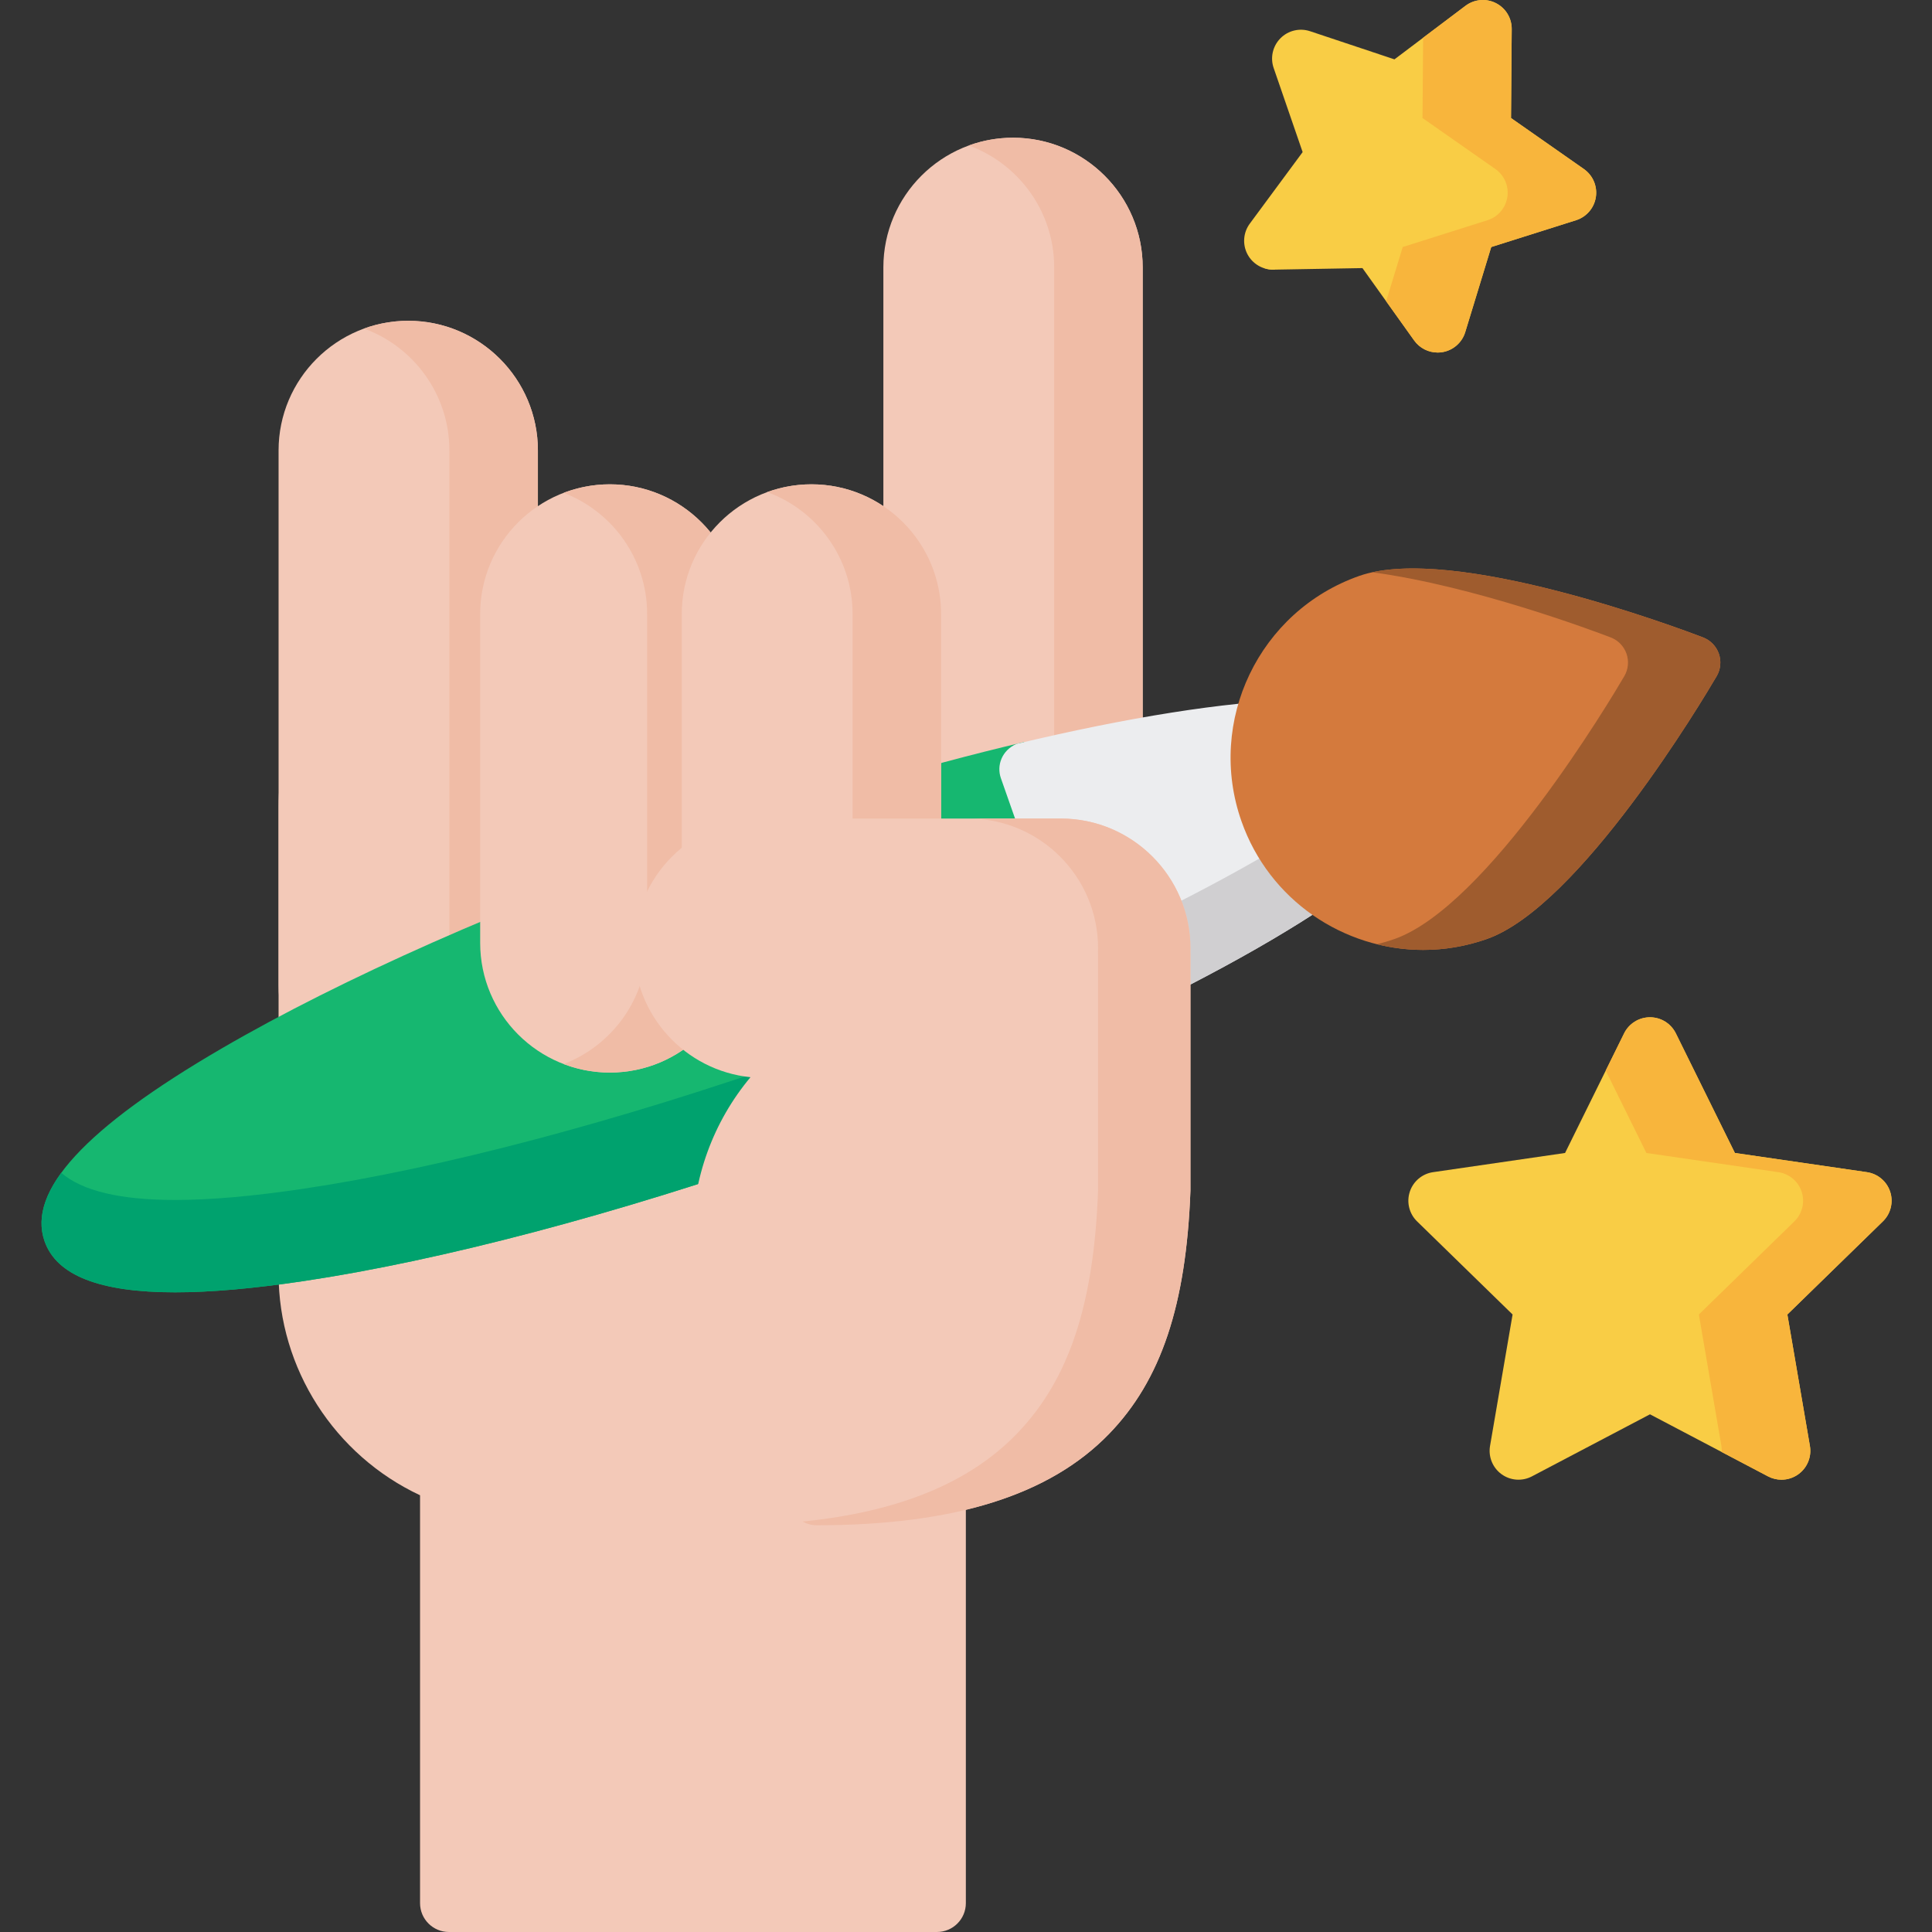 <svg height="512pt" viewBox="-11 0 512 512.001" width="512pt" xmlns="http://www.w3.org/2000/svg"><rect x="-11" y="0" width="512" height="512.001" fill="#333333" stroke="none"/><path d="m489.922 315.84c-.898-2.77-3.293-4.785-6.176-5.203l-34.98-5.086-15.645-31.695c-1.289-2.613-3.945-4.266-6.859-4.266-2.91 0-5.57 1.652-6.859 4.266l-15.645 31.695-34.98 5.086c-2.879.418-5.273 2.434-6.172 5.203-.902 2.77-.152 5.809 1.934 7.84l25.312 24.676-5.977 34.836c-.492 2.871.688 5.773 3.043 7.484 2.355 1.711 5.477 1.938 8.055.582l31.289-16.449 31.289 16.449c1.117.586 2.34.879 3.555.879 1.59 0 3.168-.492 4.5-1.465 2.355-1.711 3.535-4.609 3.039-7.48l-5.973-34.836 25.312-24.676c2.086-2.031 2.836-5.07 1.938-7.84zm0 0" fill="#f9cd45"/><path d="m489.922 315.84c-.898-2.77-3.293-4.785-6.176-5.203l-34.98-5.086-15.645-31.695c-1.289-2.613-3.945-4.266-6.859-4.266-2.91 0-5.57 1.652-6.859 4.266l-4.867 9.863 10.773 21.832 34.98 5.086c2.879.418 5.273 2.434 6.176 5.203.898 2.77.148 5.809-1.938 7.84l-25.309 24.676 5.973 34.836c.094.543.109 1.078.086 1.613l12.273 6.453c1.121.586 2.34.879 3.559.879 1.586 0 3.164-.492 4.496-1.465 2.355-1.711 3.535-4.609 3.043-7.48l-5.977-34.836 25.312-24.676c2.086-2.031 2.836-5.07 1.938-7.84zm0 0" fill="#f8b53c"/><path d="m408.75 44.797-19.316-13.516.188-23.574c.023-2.91-1.609-5.582-4.211-6.891-2.598-1.309-5.715-1.027-8.043.723l-18.824 14.191-22.359-7.457c-2.762-.922-5.809-.199-7.855 1.871-2.051 2.07-2.746 5.121-1.797 7.875l7.68 22.289-14.008 18.961c-1.727 2.34-1.98 5.461-.645 8.051 1.336 2.586 4.039 4.18 6.934 4.141l23.57-.414 13.703 19.176c1.449 2.031 3.781 3.203 6.223 3.203.41 0 .824-.031 1.238-.098 2.871-.469 5.23-2.531 6.078-5.316l6.887-22.543 22.48-7.109c2.773-.879 4.812-3.254 5.25-6.133.441-2.879-.789-5.758-3.172-7.43zm0 0" fill="#f9cd45"/><path d="m408.75 44.797-19.316-13.516.188-23.574c.023-2.91-1.609-5.582-4.211-6.891-2.598-1.309-5.715-1.027-8.043.723l-11.223 8.461-.164 21.281 19.312 13.516c2.387 1.668 3.613 4.547 3.172 7.426s-2.477 5.254-5.25 6.133l-22.477 7.109-4.391 14.371 7.418 10.387c1.449 2.027 3.781 3.203 6.223 3.203.41 0 .824-.035 1.238-.102 2.871-.469 5.23-2.527 6.078-5.312l6.887-22.547 22.48-7.105c2.773-.879 4.812-3.258 5.25-6.137.441-2.875-.789-5.754-3.172-7.426zm0 0" fill="#f8b53c"/><path d="m326.605 71.043-2.531.047c.773.242 1.586.383 2.418.371l.406-.008zm0 0" fill="#f9cd45"/><path d="m224.188 148.969h-96.539c-35.742 0-64.824 29.082-64.824 64.824v123.723c0 25.18 14.863 48.148 37.492 58.746v108.09c0 4.223 3.426 7.648 7.648 7.648h129.348c4.223 0 7.648-3.426 7.648-7.648v-105.469c11.602-3.965 22.02-11.246 29.781-20.906 9.199-11.457 14.27-25.828 14.27-40.465v-123.719c0-35.742-29.078-64.824-64.824-64.824zm0 0" fill="#f3c9b8"/><path d="m97.188 85.012c-18.949 0-34.363 15.414-34.363 34.359v141.754c0 18.949 15.414 34.363 34.363 34.363 18.945 0 34.359-15.414 34.359-34.363v-141.754c0-18.945-15.414-34.359-34.359-34.359zm0 0" fill="#f3c9b8"/><path d="m97.188 85.012c-4.117 0-8.066.73-11.73 2.062 13.191 4.805 22.633 17.469 22.633 32.297v141.754c0 14.832-9.441 27.496-22.633 32.297 3.664 1.336 7.613 2.066 11.73 2.066 18.945 0 34.359-15.414 34.359-34.363v-141.754c0-18.945-15.414-34.359-34.359-34.359zm0 0" fill="#f0bca6"/><path d="m257.465 36.496c-18.949 0-34.363 15.414-34.363 34.359v162.152c0 18.945 15.414 34.359 34.363 34.359 18.945 0 34.359-15.414 34.359-34.359v-162.152c0-18.945-15.414-34.359-34.359-34.359zm0 0" fill="#f3c9b8"/><path d="m257.465 36.496c-4.117 0-8.07.727-11.73 2.062 13.188 4.805 22.633 17.469 22.633 32.297v162.152c0 14.828-9.445 27.492-22.633 32.297 3.66 1.336 7.613 2.062 11.73 2.062 18.945 0 34.359-15.414 34.359-34.359v-162.152c0-18.945-15.414-34.359-34.359-34.359zm0 0" fill="#f0bca6"/><path d="m260.402 196.652c-27.398 6.457-57.723 15.418-88.695 26.289-48.105 16.883-92.125 36.383-123.953 54.906-36.25 21.098-51.605 37.812-46.941 51.102 3.176 9.043 14.566 13.531 34.586 13.531 9.41 0 20.73-.992 33.996-2.973 36.426-5.43 82.977-17.719 131.078-34.602 20.98-7.367 41.176-15.227 59.93-23.289zm0 0" fill="#16b770"/><path d="m69.395 315.031c-13.266 1.98-24.586 2.973-33.996 2.973-14.594 0-24.578-2.398-30.164-7.191-4.875 6.664-6.332 12.691-4.422 18.141 3.176 9.039 14.566 13.527 34.586 13.527 9.41 0 20.73-.992 33.996-2.969 36.426-5.434 82.977-17.723 131.078-34.605 20.98-7.363 41.176-15.227 59.93-23.289v-24.477c-18.754 8.062-38.949 15.922-59.93 23.289-48.102 16.879-94.652 29.172-131.078 34.602zm0 0" fill="#00a26e"/><path d="m371.363 198.895c-3.426-9.766-16.176-14.164-38.926-13.457-18.84.582-44.43 4.625-73.961 11.68-.039.008-.074.02-.109.035-3.859 1.695-5.312 5.688-4.125 9.07l21.113 60.148c.668 1.91 2.117 3.445 3.984 4.223.879.371 1.816.555 2.75.555 1.043 0 2.09-.23 3.055-.688 27.098-12.82 49.316-25.523 64.242-36.73 18.219-13.676 25.406-25.07 21.977-34.836zm0 0" fill="#ecedef"/><path d="m371.363 198.895c-.797-2.273-2.105-4.25-3.922-5.945-3.758 5.344-9.758 11.098-18.051 17.324-14.93 11.207-37.145 23.91-64.246 36.73-.965.457-2.008.688-3.055.688-.934 0-1.871-.184-2.75-.555-1.867-.777-3.316-2.312-3.984-4.223l-2.445-6.965h-8.23l10.676 30.422c.672 1.91 2.117 3.445 3.984 4.223.883.371 1.816.555 2.754.555 1.043 0 2.086-.23 3.051-.688 27.102-12.82 49.316-25.523 64.246-36.73 18.215-13.676 25.402-25.07 21.973-34.836zm0 0" fill="#d0cfd1"/><path d="m444.512 173.223c-.699-1.977-2.227-3.551-4.188-4.301-6.73-2.578-66.484-24.941-91.102-16.301-26.531 9.312-40.539 38.473-31.227 65.004 7.359 20.965 27.109 34.113 48.164 34.113 5.59 0 11.273-.93 16.844-2.883 24.613-8.641 57.285-63.441 60.93-69.66 1.059-1.809 1.27-3.992.578-5.973zm0 0" fill="#d47a3d"/><path d="m444.512 173.223c-.699-1.977-2.227-3.551-4.188-4.301-6.434-2.465-61.336-23.012-87.66-17.262 26.73 3.566 58.391 15.426 63.184 17.262 1.961.746 3.488 2.32 4.188 4.301.691 1.98.48 4.164-.578 5.973-3.645 6.223-36.316 61.023-60.93 69.66-1.531.539-3.07.992-4.613 1.375 3.973.984 8.082 1.508 12.246 1.508 5.59 0 11.273-.926 16.844-2.883 24.613-8.637 57.285-63.438 60.93-69.66 1.059-1.809 1.27-3.992.578-5.973zm0 0" fill="#9f5c2e"/><path d="m150.613 128.348c-18.949 0-34.363 15.414-34.363 34.363v87.168c0 18.945 15.414 34.359 34.363 34.359 18.945 0 34.359-15.414 34.359-34.359v-87.168c0-18.949-15.414-34.363-34.359-34.363zm0 0" fill="#f3c9b8"/><path d="m150.613 128.348c-4.312 0-8.434.809-12.238 2.262 12.918 4.941 22.121 17.465 22.121 32.102v87.168c0 14.637-9.203 27.156-22.121 32.102 3.805 1.453 7.926 2.258 12.238 2.258 18.945 0 34.359-15.414 34.359-34.359v-87.168c0-18.949-15.414-34.363-34.359-34.363zm0 0" fill="#f0bca6"/><path d="m204.039 128.348c-18.949 0-34.363 15.414-34.363 34.363v87.168c0 18.945 15.414 34.359 34.363 34.359 18.945 0 34.359-15.414 34.359-34.359v-87.168c0-18.949-15.414-34.363-34.359-34.363zm0 0" fill="#f3c9b8"/><path d="m204.039 128.348c-4.117 0-8.066.73-11.73 2.066 13.191 4.801 22.633 17.465 22.633 32.297v87.168c0 14.828-9.441 27.492-22.633 32.297 3.664 1.332 7.613 2.062 11.73 2.062 18.945 0 34.359-15.414 34.359-34.359v-87.168c0-18.949-15.414-34.363-34.359-34.363zm0 0" fill="#f0bca6"/><path d="m304.477 251.285c0-18.949-15.414-34.363-34.359-34.363h-78.734c-18.945 0-34.359 15.414-34.359 34.363 0 17.766 13.551 32.426 30.863 34.184-9.852 11.793-15.398 26.758-15.398 42.672 0 76.07 28.73 76.07 32.957 76.07 36.371 0 61.723-7.934 77.504-24.258 13.746-14.223 20.383-34.059 21.523-64.32.004-.094.004-.191.004-.285v-62.191c0-.312-.008-.625-.02-.938.012-.309.02-.621.02-.934zm0 0" fill="#f3c9b8"/><path d="m304.477 251.285c0-18.949-15.414-34.363-34.359-34.363h-24.477c18.945 0 34.359 15.414 34.359 34.363 0 .312-.008.625-.02.938.012.309.02.621.02.938v62.188c0 .098 0 .191-.004.289-1.141 30.258-7.777 50.094-21.523 64.316-12.59 13.02-31.273 20.699-56.777 23.273 1.109.625 2.387.984 3.75.984 36.371 0 61.723-7.934 77.504-24.258 13.746-14.223 20.383-34.059 21.523-64.316.004-.098.004-.191.004-.289v-62.188c0-.316-.008-.629-.02-.938.012-.312.02-.625.02-.938zm0 0" fill="#f0bca6"/></svg>